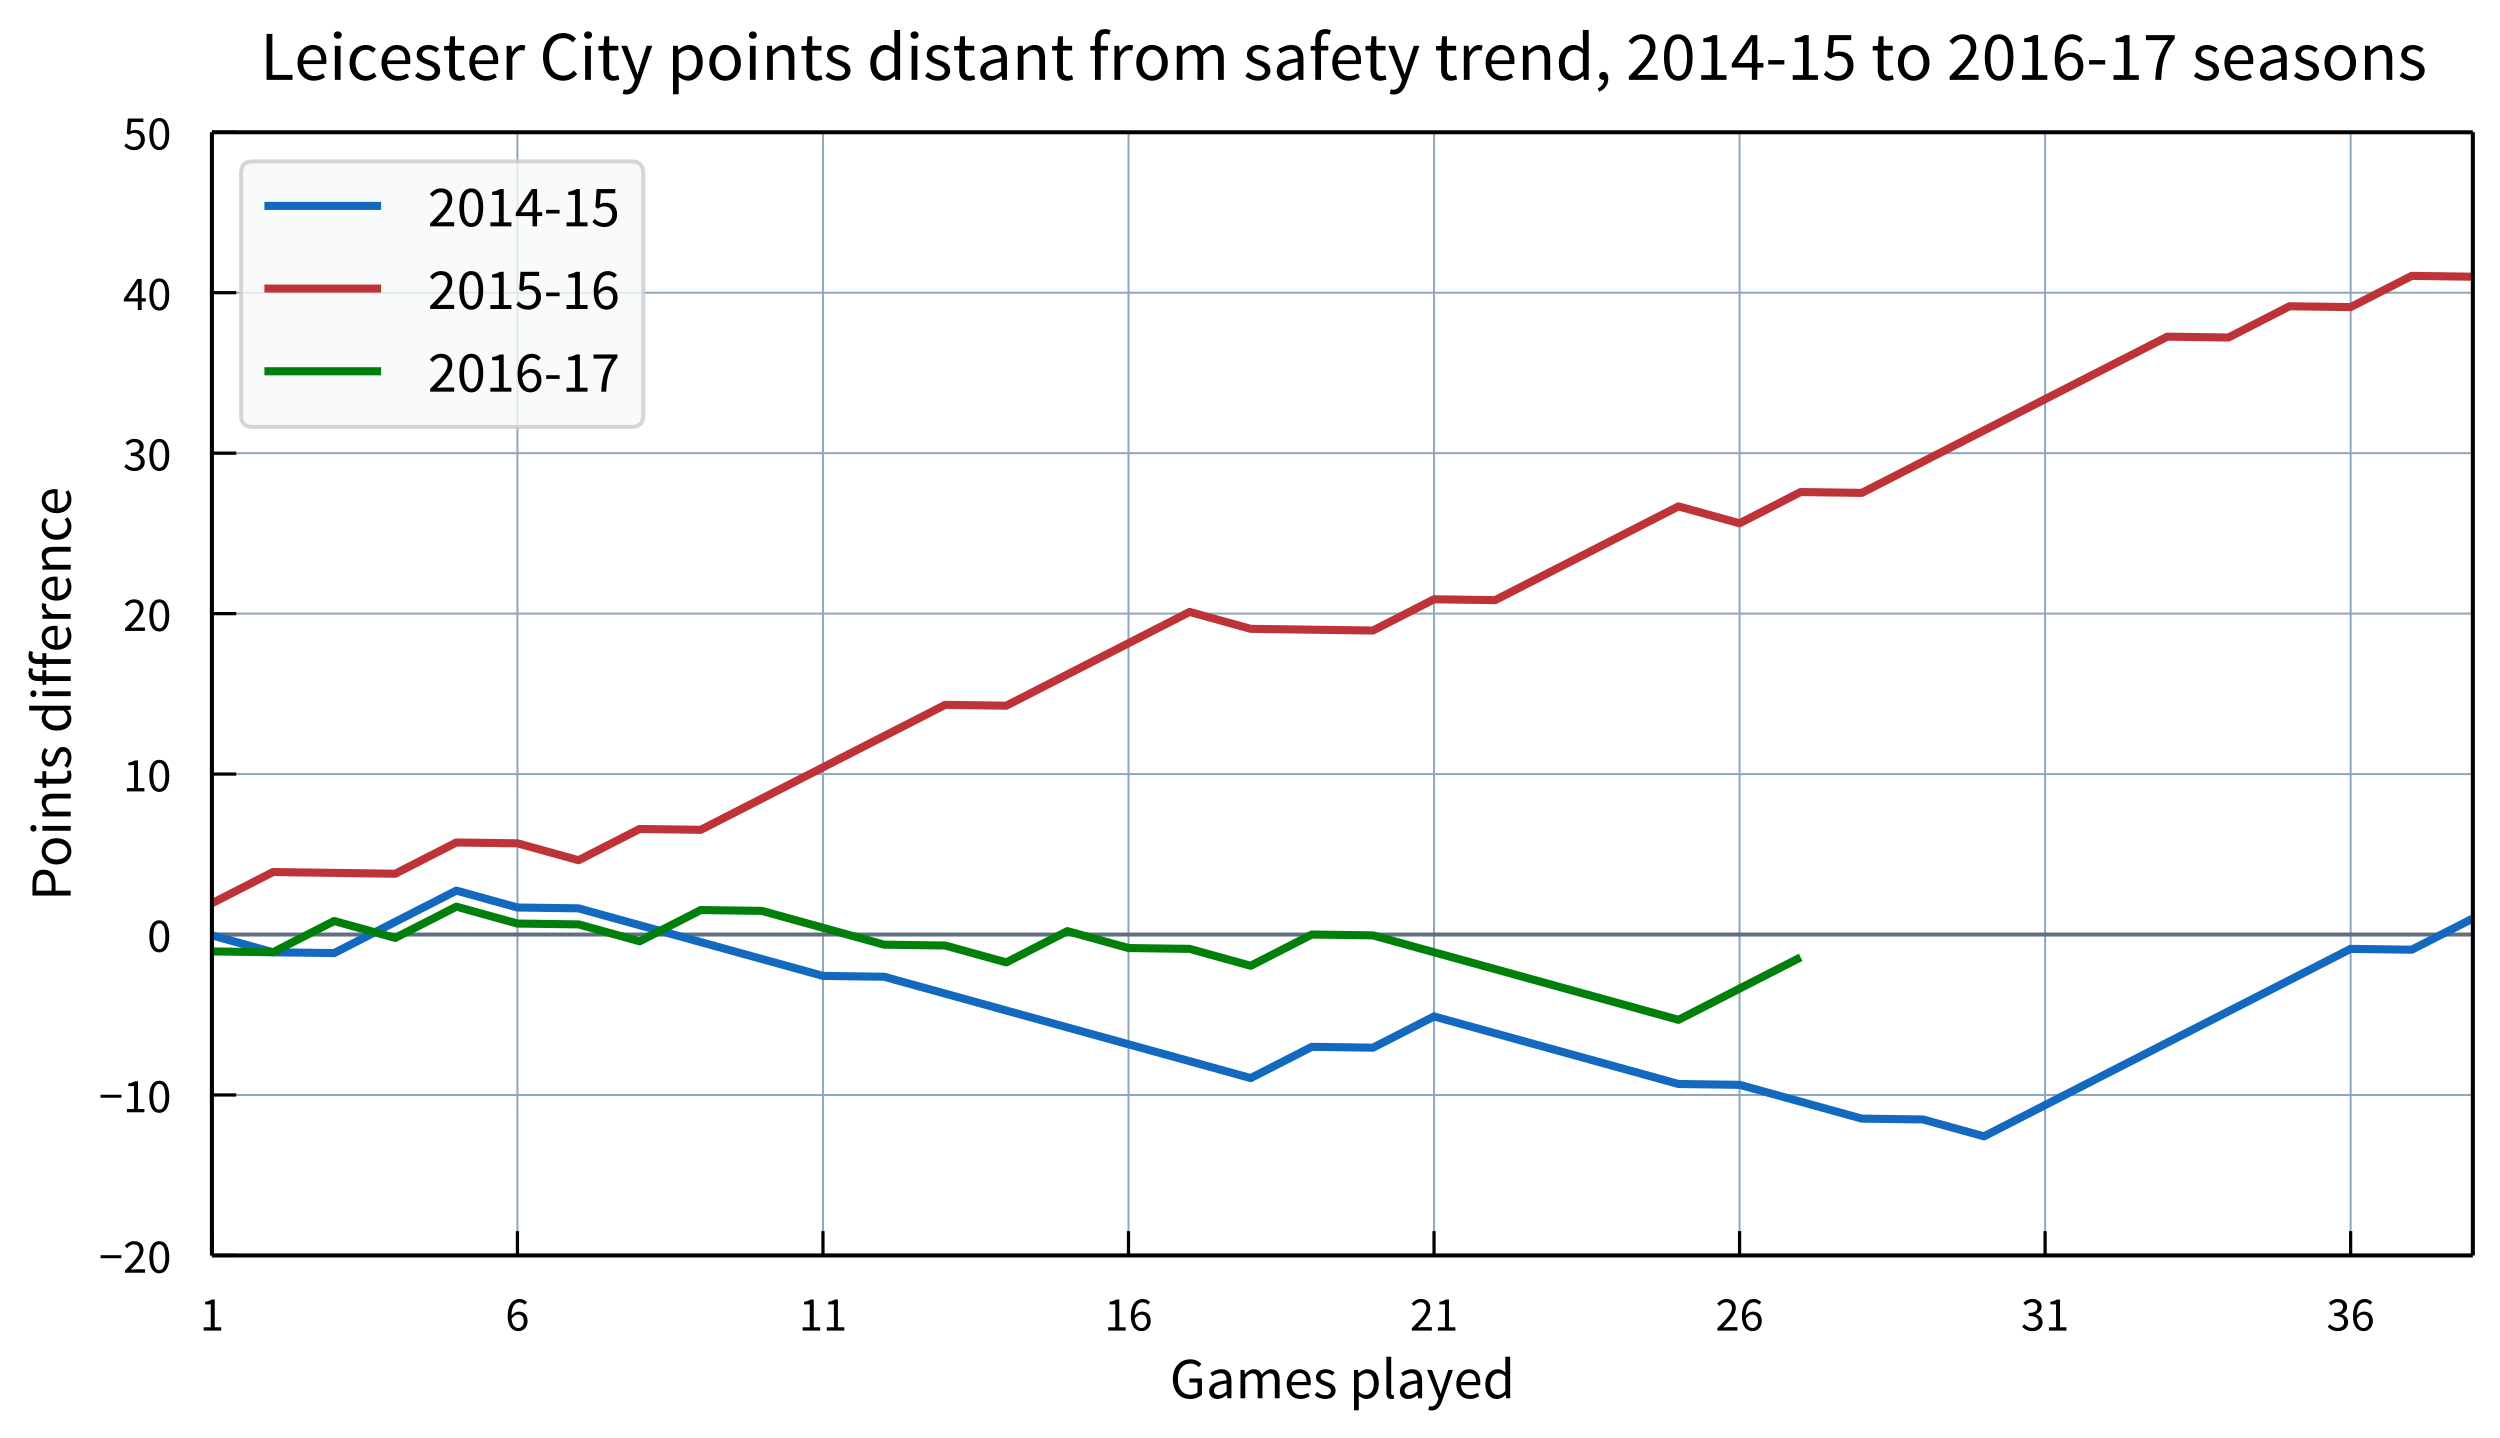 <svg height="355pt" viewBox="0 0 617 355" width="617pt" xmlns="http://www.w3.org/2000/svg" xmlns:xlink="http://www.w3.org/1999/xlink"><defs><style>*{stroke-linecap:butt;stroke-linejoin:round}</style></defs><g id="figure_1"><path d="M0 355.31h617.498V0H0z" fill="none" id="patch_1"/><g id="axes_1"><path d="M52.298 309.842h558v-277.2h-558z" fill="none" id="patch_2"/><g id="matplotlib.axis_1"><g id="xtick_1"><path clip-path="url(#p0b8145f0bd)" d="M52.298 309.842v-277.2" fill="none" stroke="#8fa7bf" stroke-linecap="square" stroke-width=".5" id="line2d_1"/><g id="line2d_2"><defs><path d="M0 0v-6" id="mcbbb067aff" stroke="#000" stroke-width=".8"/></defs><use x="52.298" xlink:href="#mcbbb067aff" y="309.842" stroke="#000" stroke-width=".8"/></g><g id="text_1"><defs><path d="M7.906 0h36v6.797H30.703v57h-6.297c-3.5-2.094-7.703-3.703-13.5-4.703v-5.297H22.5v-47H7.906z" id="SourceSansPro-Regular-31"/></defs><use xlink:href="#SourceSansPro-Regular-31" transform="matrix(.12 0 0 -.12 49.316 328.386)"/></g></g><g id="xtick_2"><path clip-path="url(#p0b8145f0bd)" d="M127.704 309.842v-277.2" fill="none" stroke="#8fa7bf" stroke-linecap="square" stroke-width=".5" id="line2d_3"/><use x="127.704" xlink:href="#mcbbb067aff" y="309.842" stroke="#000" stroke-width=".8" id="line2d_4"/><g id="text_2"><defs><path d="M26.797 5.297c-8.094 0-13 6.703-14 19.11 4.297 6 9.297 8.39 13.297 8.39 7.906 0 11.812-5.203 11.812-13.5 0-8.39-4.812-14-11.11-14M44.5 58.203C40.906 62.093 36 65 29.094 65 16.406 65 4.797 55.094 4.797 29.5c0-20.5 9.5-30.703 22-30.703 10.297 0 18.906 8.297 18.906 20.5C45.703 32.407 38.5 39 27.5 39c-5.203 0-10.906-3.094-14.906-8C13 51.203 20.5 58.094 29.406 58.094c4 0 7.89-1.89 10.5-5z" id="SourceSansPro-Regular-36"/></defs><use xlink:href="#SourceSansPro-Regular-36" transform="matrix(.12 0 0 -.12 124.722 328.386)"/></g></g><g id="xtick_3"><path clip-path="url(#p0b8145f0bd)" d="M203.11 309.842v-277.2" fill="none" stroke="#8fa7bf" stroke-linecap="square" stroke-width=".5" id="line2d_5"/><use x="203.109" xlink:href="#mcbbb067aff" y="309.842" stroke="#000" stroke-width=".8" id="line2d_6"/><g transform="matrix(.12 0 0 -.12 197.145 328.386)" id="text_3"><use xlink:href="#SourceSansPro-Regular-31"/><use x="49.7" xlink:href="#SourceSansPro-Regular-31"/></g></g><g id="xtick_4"><path clip-path="url(#p0b8145f0bd)" d="M278.515 309.842v-277.2" fill="none" stroke="#8fa7bf" stroke-linecap="square" stroke-width=".5" id="line2d_7"/><use x="278.515" xlink:href="#mcbbb067aff" y="309.842" stroke="#000" stroke-width=".8" id="line2d_8"/><g transform="matrix(.12 0 0 -.12 272.55 328.386)" id="text_4"><use xlink:href="#SourceSansPro-Regular-31"/><use x="49.7" xlink:href="#SourceSansPro-Regular-36"/></g></g><g id="xtick_5"><path clip-path="url(#p0b8145f0bd)" d="M353.92 309.842v-277.2" fill="none" stroke="#8fa7bf" stroke-linecap="square" stroke-width=".5" id="line2d_9"/><use x="353.92" xlink:href="#mcbbb067aff" y="309.842" stroke="#000" stroke-width=".8" id="line2d_10"/><g id="text_5"><defs><path d="M4 0h41.203v7.094h-18.5C23.406 7.094 19.5 6.797 16 6.5c15.094 15.797 26 27.703 26 39.703C42 57.5 34.703 65 22.906 65c-8.312 0-14-3.906-19.312-9.703l4.703-4.703c3.703 4.312 8.297 7.703 13.61 7.703C30 58.297 34 53.094 34 45.797 34 35.5 23.203 24 4 4.907z" id="SourceSansPro-Regular-32"/></defs><g transform="matrix(.12 0 0 -.12 347.956 328.386)"><use xlink:href="#SourceSansPro-Regular-32"/><use x="49.7" xlink:href="#SourceSansPro-Regular-31"/></g></g></g><g id="xtick_6"><path clip-path="url(#p0b8145f0bd)" d="M429.325 309.842v-277.2" fill="none" stroke="#8fa7bf" stroke-linecap="square" stroke-width=".5" id="line2d_11"/><use x="429.325" xlink:href="#mcbbb067aff" y="309.842" stroke="#000" stroke-width=".8" id="line2d_12"/><g transform="matrix(.12 0 0 -.12 423.361 328.386)" id="text_6"><use xlink:href="#SourceSansPro-Regular-32"/><use x="49.7" xlink:href="#SourceSansPro-Regular-36"/></g></g><g id="xtick_7"><path clip-path="url(#p0b8145f0bd)" d="M504.73 309.842v-277.2" fill="none" stroke="#8fa7bf" stroke-linecap="square" stroke-width=".5" id="line2d_13"/><use x="504.731" xlink:href="#mcbbb067aff" y="309.842" stroke="#000" stroke-width=".8" id="line2d_14"/><g id="text_7"><defs><path d="M2.594 7.797c4.312-4.703 10.812-9 21-9 11.703 0 21 6.906 21 18.203 0 8.797-6.094 14.406-13.797 16.203v.39c6.906 2.61 11.61 7.5 11.61 15.204 0 10.297-8 16.203-19.11 16.203-7.5 0-13.39-3.406-18.297-8l4.406-5.203c3.797 3.797 8.297 6.5 13.594 6.5 6.797 0 11-3.89 11-10.094 0-6.703-4.5-11.906-18.094-11.906V30c15.188 0 20.39-5.094 20.39-12.703 0-7.094-5.5-11.703-13.202-11.703-7.5 0-12.5 3.61-16.297 7.61z" id="SourceSansPro-Regular-33"/></defs><g transform="matrix(.12 0 0 -.12 498.766 328.386)"><use xlink:href="#SourceSansPro-Regular-33"/><use x="49.7" xlink:href="#SourceSansPro-Regular-31"/></g></g></g><g id="xtick_8"><path clip-path="url(#p0b8145f0bd)" d="M580.136 309.842v-277.2" fill="none" stroke="#8fa7bf" stroke-linecap="square" stroke-width=".5" id="line2d_15"/><use x="580.136" xlink:href="#mcbbb067aff" y="309.842" stroke="#000" stroke-width=".8" id="line2d_16"/><g transform="matrix(.12 0 0 -.12 574.172 328.386)" id="text_8"><use xlink:href="#SourceSansPro-Regular-33"/><use x="49.7" xlink:href="#SourceSansPro-Regular-36"/></g></g><g id="text_9"><defs><path d="M5.203 32.797c0-21.39 12.297-34 29.5-34 8.797 0 16 3.203 20.297 7.61V34H33.5v-6.906h13.906V10c-2.61-2.406-7.11-3.906-11.812-3.906-14 0-21.797 10.406-21.797 26.906 0 16.297 8.5 26.5 21.703 26.5 6.594 0 10.703-2.594 14-6.094l4.703 5.297c-3.797 4-9.797 8.094-18.797 8.094-17.5 0-30.203-12.89-30.203-34" id="SourceSansPro-Regular-47"/><path d="M5.797 12.594c0-8.688 6.11-13.797 14.297-13.797 6 0 11.406 3.203 16.11 7h.202L37.094 0h6.812v29.797c0 12.11-5 20-16.906 20-7.797 0-14.594-3.39-19.094-6.297l3.297-5.703C15 40.407 20 43 25.703 43c7.89 0 10-6 10-12.203C15 28.5 5.797 23.203 5.797 12.594m8.11.61c0 6.202 5.5 10.202 21.796 12.202v-13.5c-4.703-4.203-8.61-6.5-13.297-6.5-4.812 0-8.5 2.297-8.5 7.797" id="SourceSansPro-Regular-61"/><path d="M8.203 0h8.203v35.203c4.5 5 8.594 7.5 12.188 7.5 6.203 0 9.11-3.906 9.11-13V0h8.202v35.203c4.5 5 8.39 7.5 12.188 7.5 6.11 0 9-3.906 9-13V0h8.203v30.797c0 12.406-4.797 19-14.797 19-5.906 0-10.906-3.797-16-9.297-2 5.797-6 9.297-13.406 9.297-5.797 0-10.89-3.594-15.094-8.203h-.297l-.703 7H8.203z" id="SourceSansPro-Regular-6d"/><path d="M4.594 24.203c0-15.906 10.312-25.406 23.312-25.406 6.594 0 11.797 2.297 16 5L41 9.203c-3.594-2.297-7.5-3.797-12.094-3.797-9.312 0-15.61 6.594-16.203 17.094H45.5c.203 1.203.297 2.797.297 4.5 0 13.906-7 22.797-19.39 22.797-11.11 0-21.813-9.703-21.813-25.594m8 3.703c1 9.797 7.203 15.39 14 15.39 7.61 0 12-5.5 12-15.39z" id="SourceSansPro-Regular-65"/><path d="M2.797 5.5C7.407 1.703 14-1.203 20.907-1.203c11.5 0 17.796 6.61 17.796 14.5 0 9.203-7.797 12.11-14.797 14.703-5.5 2.094-10.812 3.797-10.812 8.406 0 3.688 2.812 7 8.906 7 4.297 0 7.797-1.812 11.094-4.312L37 44.297c-3.703 3-9 5.5-15.094 5.5-10.5 0-16.703-6-16.703-13.797 0-8.203 7.594-11.5 14.5-14 5.297-2 11.094-4.203 11.094-9.203 0-4.203-3.203-7.594-9.594-7.594-5.797 0-10.11 2.39-14.297 5.797z" id="SourceSansPro-Regular-73"/><path d="M16.203 4.406c4.5-3.5 9-5.61 13.5-5.61 11.094 0 21 9.704 21 26.204 0 15.094-6.703 24.797-19.203 24.797-5.703 0-11.094-3.094-15.5-6.797h-.297L15 48.594H8.203V-20.5h8.203v16.406zm.203 6.39v25.5c4.797 4.298 8.89 6.61 13 6.61 9.188 0 12.797-7.203 12.797-17.906 0-12-5.906-19.297-13.906-19.297-3.203 0-7.5 1.39-11.89 5.094" id="SourceSansPro-Regular-70"/><path d="M8.203 9.797c0-7.094 2.5-11 8.703-11 2.188 0 3.594.297 4.688.797L20.5 5.797c-.906-.203-1.297-.203-1.797-.203-1.203 0-2.297 1-2.297 3.61v62H8.203z" id="SourceSansPro-Regular-6c"/><path d="M4.906-13.406l-1.61-6.5c1.61-.594 3.5-1 5.704-1 9.797 0 14.797 7.312 18.203 16.906L45.5 48.594h-8l-8.703-26.89C27.5 17.405 26.094 12.405 24.703 8h-.406c-1.5 4.5-3.203 9.5-4.703 13.703l-9.89 26.89h-8.5l19.5-48.687-1.11-3.61c-2-6-5.5-10.39-11-10.39-1.188 0-2.688.39-3.688.688" id="SourceSansPro-Regular-79"/><path d="M4.703 24.203C4.703 8 12.593-1.203 24.797-1.203 30.5-1.203 35.703 2 39.5 5.703h.297L40.5 0h6.797v71.203H39V52.5l.406-8.297c-4.312 3.5-8 5.594-13.61 5.594-11.093 0-21.093-9.797-21.093-25.594m8.5.094c0 11.11 6.203 18.61 14 18.61 4 0 7.703-1.407 11.797-5.11v-25.39c-4-4.5-7.906-6.704-12.406-6.704-8.5 0-13.39 7-13.39 18.594" id="SourceSansPro-Regular-64"/></defs><g transform="matrix(.144 0 0 -.144 288.71 345.1)"><use xlink:href="#SourceSansPro-Regular-47"/><use x="61.7" xlink:href="#SourceSansPro-Regular-61"/><use x="112.9" xlink:href="#SourceSansPro-Regular-6d"/><use x="195.8" xlink:href="#SourceSansPro-Regular-65"/><use x="245.4" xlink:href="#SourceSansPro-Regular-73"/><use x="287.3" xlink:href="#SourceSansPro-Regular-20"/><use x="307.5" xlink:href="#SourceSansPro-Regular-70"/><use x="363" xlink:href="#SourceSansPro-Regular-6c"/><use x="388.5" xlink:href="#SourceSansPro-Regular-61"/><use x="439.7" xlink:href="#SourceSansPro-Regular-79"/><use x="486.4" xlink:href="#SourceSansPro-Regular-65"/><use x="536" xlink:href="#SourceSansPro-Regular-64"/></g></g></g><g id="matplotlib.axis_2"><g id="ytick_1"><path clip-path="url(#p0b8145f0bd)" d="M52.298 309.842h558" fill="none" stroke="#8fa7bf" stroke-linecap="square" stroke-width=".5" id="line2d_17"/><g id="line2d_18"><defs><path d="M0 0h6" id="mcb41c73a7f" stroke="#000" stroke-width=".8"/></defs><use x="52.298" xlink:href="#mcb41c73a7f" y="309.842" stroke="#000" stroke-width=".8"/></g><g id="text_10"><defs><path d="M3.406 29.906h42.89v6.188H3.407z" id="SourceSansPro-Regular-2212"/><path d="M24.906-1.203c12.688 0 20.39 11.906 20.39 33.297C45.297 53.5 37.595 65 24.907 65c-12.812 0-20.5-11.5-20.5-32.906 0-21.39 7.688-33.297 20.5-33.297m0 6.61c-7.5 0-12.5 8-12.5 26.687 0 18.703 5 26.312 12.5 26.312 7.39 0 12.39-7.61 12.39-26.312 0-18.688-5-26.688-12.39-26.688" id="SourceSansPro-Regular-30"/></defs><g transform="matrix(.12 0 0 -.12 24.405 314.114)"><use xlink:href="#SourceSansPro-Regular-2212"/><use x="49.7" xlink:href="#SourceSansPro-Regular-32"/><use x="99.4" xlink:href="#SourceSansPro-Regular-30"/></g></g></g><g id="ytick_2"><path clip-path="url(#p0b8145f0bd)" d="M52.298 270.242h558" fill="none" stroke="#8fa7bf" stroke-linecap="square" stroke-width=".5" id="line2d_19"/><use x="52.298" xlink:href="#mcb41c73a7f" y="270.242" stroke="#000" stroke-width=".8" id="line2d_20"/><g transform="matrix(.12 0 0 -.12 24.405 274.514)" id="text_11"><use xlink:href="#SourceSansPro-Regular-2212"/><use x="49.7" xlink:href="#SourceSansPro-Regular-31"/><use x="99.4" xlink:href="#SourceSansPro-Regular-30"/></g></g><g id="ytick_3"><path clip-path="url(#p0b8145f0bd)" d="M52.298 230.642h558" fill="none" stroke="#8fa7bf" stroke-linecap="square" stroke-width=".5" id="line2d_21"/><use x="52.298" xlink:href="#mcb41c73a7f" y="230.642" stroke="#000" stroke-width=".8" id="line2d_22"/><use xlink:href="#SourceSansPro-Regular-30" transform="matrix(.12 0 0 -.12 36.334 234.914)" id="text_12"/></g><g id="ytick_4"><path clip-path="url(#p0b8145f0bd)" d="M52.298 191.042h558" fill="none" stroke="#8fa7bf" stroke-linecap="square" stroke-width=".5" id="line2d_23"/><use x="52.298" xlink:href="#mcb41c73a7f" y="191.042" stroke="#000" stroke-width=".8" id="line2d_24"/><g transform="matrix(.12 0 0 -.12 30.37 195.314)" id="text_13"><use xlink:href="#SourceSansPro-Regular-31"/><use x="49.7" xlink:href="#SourceSansPro-Regular-30"/></g></g><g id="ytick_5"><path clip-path="url(#p0b8145f0bd)" d="M52.298 151.442h558" fill="none" stroke="#8fa7bf" stroke-linecap="square" stroke-width=".5" id="line2d_25"/><use x="52.298" xlink:href="#mcb41c73a7f" y="151.442" stroke="#000" stroke-width=".8" id="line2d_26"/><g transform="matrix(.12 0 0 -.12 30.37 155.714)" id="text_14"><use xlink:href="#SourceSansPro-Regular-32"/><use x="49.7" xlink:href="#SourceSansPro-Regular-30"/></g></g><g id="ytick_6"><path clip-path="url(#p0b8145f0bd)" d="M52.298 111.842h558" fill="none" stroke="#8fa7bf" stroke-linecap="square" stroke-width=".5" id="line2d_27"/><use x="52.298" xlink:href="#mcb41c73a7f" y="111.842" stroke="#000" stroke-width=".8" id="line2d_28"/><g transform="matrix(.12 0 0 -.12 30.37 116.114)" id="text_15"><use xlink:href="#SourceSansPro-Regular-33"/><use x="49.7" xlink:href="#SourceSansPro-Regular-30"/></g></g><g id="ytick_7"><path clip-path="url(#p0b8145f0bd)" d="M52.298 72.242h558" fill="none" stroke="#8fa7bf" stroke-linecap="square" stroke-width=".5" id="line2d_29"/><use x="52.298" xlink:href="#mcb41c73a7f" y="72.242" stroke="#000" stroke-width=".8" id="line2d_30"/><g id="text_16"><defs><path d="M10.406 24.203L25.296 46c1.798 3.094 3.61 5.906 5.204 9h.406c-.203-3.406-.5-8.906-.5-12.297v-18.5zm36.5 0h-8.703v39.594H29L1.703 23v-5.406h28.703V0h7.797v17.594h8.703z" id="SourceSansPro-Regular-34"/></defs><g transform="matrix(.12 0 0 -.12 30.37 76.514)"><use xlink:href="#SourceSansPro-Regular-34"/><use x="49.7" xlink:href="#SourceSansPro-Regular-30"/></g></g></g><g id="ytick_8"><path clip-path="url(#p0b8145f0bd)" d="M52.298 32.642h558" fill="none" stroke="#8fa7bf" stroke-linecap="square" stroke-width=".5" id="line2d_31"/><use x="52.298" xlink:href="#mcb41c73a7f" y="32.642" stroke="#000" stroke-width=".8" id="line2d_32"/><g id="text_17"><defs><path d="M2.5 7.5c4.406-4.406 10.703-8.703 20.906-8.703 11.094 0 21.5 7.797 21.5 21.61 0 13.796-8.906 20-19.812 20-3.89 0-6.797-1-9.797-2.61L17 56.703h24.703v7.094H9.797L7.703 33.094l4.39-2.797c3.813 2.5 6.5 3.906 10.907 3.906 8.203 0 13.594-5.203 13.594-14 0-8.906-6.188-14.61-14-14.61-7.5 0-12.297 3.5-16.094 7.313z" id="SourceSansPro-Regular-35"/></defs><g transform="matrix(.12 0 0 -.12 30.37 36.914)"><use xlink:href="#SourceSansPro-Regular-35"/><use x="49.7" xlink:href="#SourceSansPro-Regular-30"/></g></g></g><g id="text_18"><defs><path d="M9 0h8.297v26h11.797c14.406 0 24.203 6.5 24.203 20.297 0 14.406-9.703 19.297-24.203 19.297H9zm8.297 32.797v26.11h10.797c11.312 0 16.906-3.11 16.906-12.61 0-9.297-5.5-13.5-16.906-13.5z" id="SourceSansPro-Regular-50"/><path d="M4.594 24.203c0-16.11 10.61-25.406 22.5-25.406 11.906 0 22.5 9.297 22.5 25.406 0 16.297-10.594 25.594-22.5 25.594-11.89 0-22.5-9.297-22.5-25.594m8.5 0c0 11.203 5.703 18.797 14 18.797 8.406 0 14-7.594 14-18.797 0-11.11-5.594-18.61-14-18.61-8.297 0-14 7.5-14 18.61" id="SourceSansPro-Regular-6f"/><path d="M12.406 58.594c3.188 0 5.688 2.203 5.688 5.312 0 3.188-2.5 5.297-5.688 5.297-3.203 0-5.703-2.11-5.703-5.297 0-3.11 2.5-5.312 5.703-5.312M8.203 0h8.203v48.594H8.203z" id="SourceSansPro-Regular-69"/><path d="M8.203 0h8.203v35.203c4.89 4.89 8.297 7.5 13.297 7.5 6.39 0 9.203-3.906 9.203-13V0h8.188v30.797c0 12.406-4.594 19-14.797 19-6.703 0-11.703-3.594-16.297-8.203h-.297l-.703 7H8.203z" id="SourceSansPro-Regular-6e"/><path d="M9.594 15c0-9.594 3.5-16.203 13.906-16.203 3 0 6.297.906 9 1.797l-1.594 6.203c-1.61-.594-3.812-1.297-5.5-1.297-5.61 0-7.5 3.406-7.5 9.406v27H31v6.688H17.906v13.61H11l-1-13.61-7.594-.5v-6.188h7.188z" id="SourceSansPro-Regular-74"/><path d="M31.906 70.797c-2.203.906-5.11 1.61-8.11 1.61-9.702 0-14.202-6.204-14.202-16.11v-7.703L3 48.094v-6.188h6.594V0h8.203v41.906h10.297v6.688H17.797v7.703c0 6.203 2.203 9.406 6.797 9.406 1.812 0 3.703-.406 5.5-1.203z" id="SourceSansPro-Regular-66"/><path d="M8.203 0h8.203v31.203c3.297 8.203 8.188 11.203 12.297 11.203 2 0 3.094-.312 4.703-.812L35 48.797c-1.594.703-3.094 1-5.203 1-5.5 0-10.5-3.89-13.797-10h-.297L15 48.594H8.203z" id="SourceSansPro-Regular-72"/><path d="M4.594 24.203c0-16.11 9.906-25.406 22.812-25.406 5.797 0 11.39 2.406 15.797 6.297L39.5 10.5c-2.906-2.594-6.797-4.906-11.406-4.906-8.89 0-15 7.5-15 18.61C13.094 35.405 19.5 43 28.297 43c3.906 0 6.906-1.797 9.797-4.297L42.204 44c-3.298 3.094-7.798 5.797-14.204 5.797-12.5 0-23.406-9.297-23.406-25.594" id="SourceSansPro-Regular-63"/></defs><g transform="matrix(0 -.144 -.144 0 17.453 222.31)"><use xlink:href="#SourceSansPro-Regular-50"/><use x="57.6" xlink:href="#SourceSansPro-Regular-6f"/><use x="111.8" xlink:href="#SourceSansPro-Regular-69"/><use x="136.4" xlink:href="#SourceSansPro-Regular-6e"/><use x="191.1" xlink:href="#SourceSansPro-Regular-74"/><use x="224.9" xlink:href="#SourceSansPro-Regular-73"/><use x="266.8" xlink:href="#SourceSansPro-Regular-20"/><use x="287" xlink:href="#SourceSansPro-Regular-64"/><use x="342.5" xlink:href="#SourceSansPro-Regular-69"/><use x="367.1" xlink:href="#SourceSansPro-Regular-66"/><use x="396.3" xlink:href="#SourceSansPro-Regular-66"/><use x="425.5" xlink:href="#SourceSansPro-Regular-65"/><use x="475.1" xlink:href="#SourceSansPro-Regular-72"/><use x="509.8" xlink:href="#SourceSansPro-Regular-65"/><use x="559.4" xlink:href="#SourceSansPro-Regular-6e"/><use x="614.1" xlink:href="#SourceSansPro-Regular-63"/><use x="659.7" xlink:href="#SourceSansPro-Regular-65"/></g></g></g><path clip-path="url(#p0b8145f0bd)" d="M52.298 230.642h558" fill="none" stroke="#607080" stroke-linecap="square" id="line2d_33"/><path clip-path="url(#p0b8145f0bd)" d="M52.298 230.85l15.081 4.169 15.082.208 15.08-7.712 15.082-7.711 15.08 4.168 15.082.209 15.08 4.168 15.082 4.169 15.081 4.168 15.081 4.168 15.081.209 15.081 4.168 15.081 4.169 15.082 4.168 15.08 4.169 15.082 4.168 15.08 4.168 15.082-7.711 15.08.208 15.082-7.711 15.081 4.168 15.081 4.168 15.081 4.169 15.081 4.168 15.081.209 15.081 4.168 15.082 4.169 15.08.208 15.082 4.168 15.08-7.711 15.082-7.712 15.081-7.711 15.081-7.712 15.081-7.711 15.081-7.712 15.081.208 15.081-7.711" fill="none" stroke="#1369bf" stroke-linecap="square" stroke-width="2" id="line2d_34"/><path clip-path="url(#p0b8145f0bd)" d="M52.298 222.93l15.081-7.711 15.082.208 15.08.208 15.082-7.711 15.08.208 15.082 4.169 15.08-7.712 15.082.209 15.081-7.712 15.081-7.712 15.081-7.711 15.081-7.712 15.081.209 15.082-7.712 15.08-7.711 15.082-7.712 15.08 4.168 15.082.209 15.08.208 15.082-7.711 15.081.208 15.081-7.712 15.081-7.711 15.081-7.712 15.081 4.169 15.081-7.712 15.082.209 15.08-7.712 15.082-7.712 15.08-7.711 15.082-7.712 15.081-7.711 15.081.208 15.081-7.711 15.081.208 15.081-7.712 15.081.209" fill="none" stroke="#bd3338" stroke-linecap="square" stroke-width="2" id="line2d_35"/><path clip-path="url(#p0b8145f0bd)" d="M52.298 234.81l15.081.209 15.082-7.712 15.08 4.168 15.082-7.711 15.08 4.168 15.082.209 15.08 4.168 15.082-7.711 15.081.208 15.081 4.168 15.081 4.169 15.081.208 15.081 4.169 15.082-7.712 15.08 4.169 15.082.208 15.08 4.168 15.082-7.711 15.08.208 15.082 4.169 15.081 4.168 15.081 4.168 15.081 4.169 15.081 4.168 15.081-7.711 15.081-7.712" fill="none" stroke="#00800a" stroke-linecap="square" stroke-width="2" id="line2d_36"/><path d="M52.298 309.842v-277.2" fill="none" stroke="#000" stroke-linecap="square" id="patch_3"/><path d="M610.298 309.842v-277.2" fill="none" stroke="#000" stroke-linecap="square" id="patch_4"/><path d="M52.298 309.842h558" fill="none" stroke="#000" stroke-linecap="square" id="patch_5"/><path d="M52.298 32.642h558" fill="none" stroke="#000" stroke-linecap="square" id="patch_6"/><g id="text_19"><defs><path d="M9 0h37v7.094H17.297v58.5H9z" id="SourceSansPro-Regular-4c"/><path d="M5.203 32.797c0-21.39 12.203-34 28.703-34 8.39 0 14.797 3.5 20 9.5l-4.703 5.11C45 8.702 40.406 6.093 34.093 6.093 21.704 6.094 13.798 16.5 13.798 33c0 16.297 8.203 26.5 20.703 26.5 5.5 0 9.703-2.406 13.094-6.094l4.703 5.297c-3.797 4.297-10 8.094-17.89 8.094-16.813 0-29.204-12.89-29.204-34" id="SourceSansPro-Regular-43"/><path d="M6.703-17c8.094 3.406 13.094 10.094 13.094 18.703 0 6-2.594 9.703-6.89 9.703-3.313 0-6.11-2.203-6.11-5.812 0-3.688 2.703-5.688 5.906-5.688.297 0 .703 0 1 .094 0-5.406-3.406-9.703-9-12.203z" id="SourceSansPro-Regular-2c"/><path d="M4.094 21.906h23v6.297h-23z" id="SourceSansPro-Regular-2d"/><path d="M17.703 0h8.5c1.094 24.906 4.203 39.406 19.297 58.703v5.094H4.406v-7.094h31.797C23.593 39.203 18.797 24 17.703 0" id="SourceSansPro-Regular-37"/></defs><g transform="matrix(.173 0 0 -.173 64.23 19.712)"><use xlink:href="#SourceSansPro-Regular-4c"/><use x="48.6" xlink:href="#SourceSansPro-Regular-65"/><use x="98.2" xlink:href="#SourceSansPro-Regular-69"/><use x="122.8" xlink:href="#SourceSansPro-Regular-63"/><use x="168.4" xlink:href="#SourceSansPro-Regular-65"/><use x="218" xlink:href="#SourceSansPro-Regular-73"/><use x="259.9" xlink:href="#SourceSansPro-Regular-74"/><use x="293.7" xlink:href="#SourceSansPro-Regular-65"/><use x="343.3" xlink:href="#SourceSansPro-Regular-72"/><use x="378" xlink:href="#SourceSansPro-Regular-20"/><use x="398.2" xlink:href="#SourceSansPro-Regular-43"/><use x="455.3" xlink:href="#SourceSansPro-Regular-69"/><use x="479.9" xlink:href="#SourceSansPro-Regular-74"/><use x="513.7" xlink:href="#SourceSansPro-Regular-79"/><use x="560.4" xlink:href="#SourceSansPro-Regular-20"/><use x="580.6" xlink:href="#SourceSansPro-Regular-70"/><use x="636.1" xlink:href="#SourceSansPro-Regular-6f"/><use x="690.3" xlink:href="#SourceSansPro-Regular-69"/><use x="714.9" xlink:href="#SourceSansPro-Regular-6e"/><use x="769.6" xlink:href="#SourceSansPro-Regular-74"/><use x="803.4" xlink:href="#SourceSansPro-Regular-73"/><use x="845.3" xlink:href="#SourceSansPro-Regular-20"/><use x="865.5" xlink:href="#SourceSansPro-Regular-64"/><use x="921" xlink:href="#SourceSansPro-Regular-69"/><use x="945.6" xlink:href="#SourceSansPro-Regular-73"/><use x="987.5" xlink:href="#SourceSansPro-Regular-74"/><use x="1021.3" xlink:href="#SourceSansPro-Regular-61"/><use x="1072.5" xlink:href="#SourceSansPro-Regular-6e"/><use x="1127.2" xlink:href="#SourceSansPro-Regular-74"/><use x="1161" xlink:href="#SourceSansPro-Regular-20"/><use x="1181.2" xlink:href="#SourceSansPro-Regular-66"/><use x="1210.4" xlink:href="#SourceSansPro-Regular-72"/><use x="1245.1" xlink:href="#SourceSansPro-Regular-6f"/><use x="1299.3" xlink:href="#SourceSansPro-Regular-6d"/><use x="1382.2" xlink:href="#SourceSansPro-Regular-20"/><use x="1402.4" xlink:href="#SourceSansPro-Regular-73"/><use x="1444.3" xlink:href="#SourceSansPro-Regular-61"/><use x="1495.5" xlink:href="#SourceSansPro-Regular-66"/><use x="1524.7" xlink:href="#SourceSansPro-Regular-65"/><use x="1574.3" xlink:href="#SourceSansPro-Regular-74"/><use x="1608.1" xlink:href="#SourceSansPro-Regular-79"/><use x="1654.8" xlink:href="#SourceSansPro-Regular-20"/><use x="1675" xlink:href="#SourceSansPro-Regular-74"/><use x="1708.8" xlink:href="#SourceSansPro-Regular-72"/><use x="1743.5" xlink:href="#SourceSansPro-Regular-65"/><use x="1793.1" xlink:href="#SourceSansPro-Regular-6e"/><use x="1847.8" xlink:href="#SourceSansPro-Regular-64"/><use x="1903.3" xlink:href="#SourceSansPro-Regular-2c"/><use x="1928.2" xlink:href="#SourceSansPro-Regular-20"/><use x="1948.4" xlink:href="#SourceSansPro-Regular-32"/><use x="1998.1" xlink:href="#SourceSansPro-Regular-30"/><use x="2047.8" xlink:href="#SourceSansPro-Regular-31"/><use x="2097.5" xlink:href="#SourceSansPro-Regular-34"/><use x="2147.2" xlink:href="#SourceSansPro-Regular-2d"/><use x="2178.3" xlink:href="#SourceSansPro-Regular-31"/><use x="2228" xlink:href="#SourceSansPro-Regular-35"/><use x="2277.7" xlink:href="#SourceSansPro-Regular-20"/><use x="2297.9" xlink:href="#SourceSansPro-Regular-74"/><use x="2331.7" xlink:href="#SourceSansPro-Regular-6f"/><use x="2385.9" xlink:href="#SourceSansPro-Regular-20"/><use x="2406.1" xlink:href="#SourceSansPro-Regular-32"/><use x="2455.8" xlink:href="#SourceSansPro-Regular-30"/><use x="2505.5" xlink:href="#SourceSansPro-Regular-31"/><use x="2555.2" xlink:href="#SourceSansPro-Regular-36"/><use x="2604.9" xlink:href="#SourceSansPro-Regular-2d"/><use x="2636" xlink:href="#SourceSansPro-Regular-31"/><use x="2685.7" xlink:href="#SourceSansPro-Regular-37"/><use x="2735.4" xlink:href="#SourceSansPro-Regular-20"/><use x="2755.6" xlink:href="#SourceSansPro-Regular-73"/><use x="2797.5" xlink:href="#SourceSansPro-Regular-65"/><use x="2847.1" xlink:href="#SourceSansPro-Regular-61"/><use x="2898.3" xlink:href="#SourceSansPro-Regular-73"/><use x="2940.2" xlink:href="#SourceSansPro-Regular-6f"/><use x="2994.4" xlink:href="#SourceSansPro-Regular-6e"/><use x="3049.1" xlink:href="#SourceSansPro-Regular-73"/></g></g><g id="legend_1"><path d="M62.378 105.378h93.501q2.88 0 2.88-2.88V42.722q0-2.88-2.88-2.88h-93.5q-2.88 0-2.88 2.88v59.776q0 2.88 2.88 2.88z" fill="#f7f8f9" opacity=".8" stroke="#ccc" id="patch_7"/><path d="M65.258 50.815h28.8" fill="none" stroke="#1369bf" stroke-linecap="square" stroke-width="2" id="line2d_37"/><g transform="matrix(.144 0 0 -.144 105.578 55.855)" id="text_20"><use xlink:href="#SourceSansPro-Regular-32"/><use x="49.7" xlink:href="#SourceSansPro-Regular-30"/><use x="99.4" xlink:href="#SourceSansPro-Regular-31"/><use x="149.1" xlink:href="#SourceSansPro-Regular-34"/><use x="198.8" xlink:href="#SourceSansPro-Regular-2d"/><use x="229.9" xlink:href="#SourceSansPro-Regular-31"/><use x="279.6" xlink:href="#SourceSansPro-Regular-35"/></g><path d="M65.258 71.22h28.8" fill="none" stroke="#bd3338" stroke-linecap="square" stroke-width="2" id="line2d_39"/><g transform="matrix(.144 0 0 -.144 105.578 76.26)" id="text_21"><use xlink:href="#SourceSansPro-Regular-32"/><use x="49.7" xlink:href="#SourceSansPro-Regular-30"/><use x="99.4" xlink:href="#SourceSansPro-Regular-31"/><use x="149.1" xlink:href="#SourceSansPro-Regular-35"/><use x="198.8" xlink:href="#SourceSansPro-Regular-2d"/><use x="229.9" xlink:href="#SourceSansPro-Regular-31"/><use x="279.6" xlink:href="#SourceSansPro-Regular-36"/></g><path d="M65.258 91.626h28.8" fill="none" stroke="#00800a" stroke-linecap="square" stroke-width="2" id="line2d_41"/><g transform="matrix(.144 0 0 -.144 105.578 96.666)" id="text_22"><use xlink:href="#SourceSansPro-Regular-32"/><use x="49.7" xlink:href="#SourceSansPro-Regular-30"/><use x="99.4" xlink:href="#SourceSansPro-Regular-31"/><use x="149.1" xlink:href="#SourceSansPro-Regular-36"/><use x="198.8" xlink:href="#SourceSansPro-Regular-2d"/><use x="229.9" xlink:href="#SourceSansPro-Regular-31"/><use x="279.6" xlink:href="#SourceSansPro-Regular-37"/></g></g></g></g><defs><clipPath id="p0b8145f0bd"><path d="M52.298 32.642h558v277.2h-558z"/></clipPath></defs></svg>